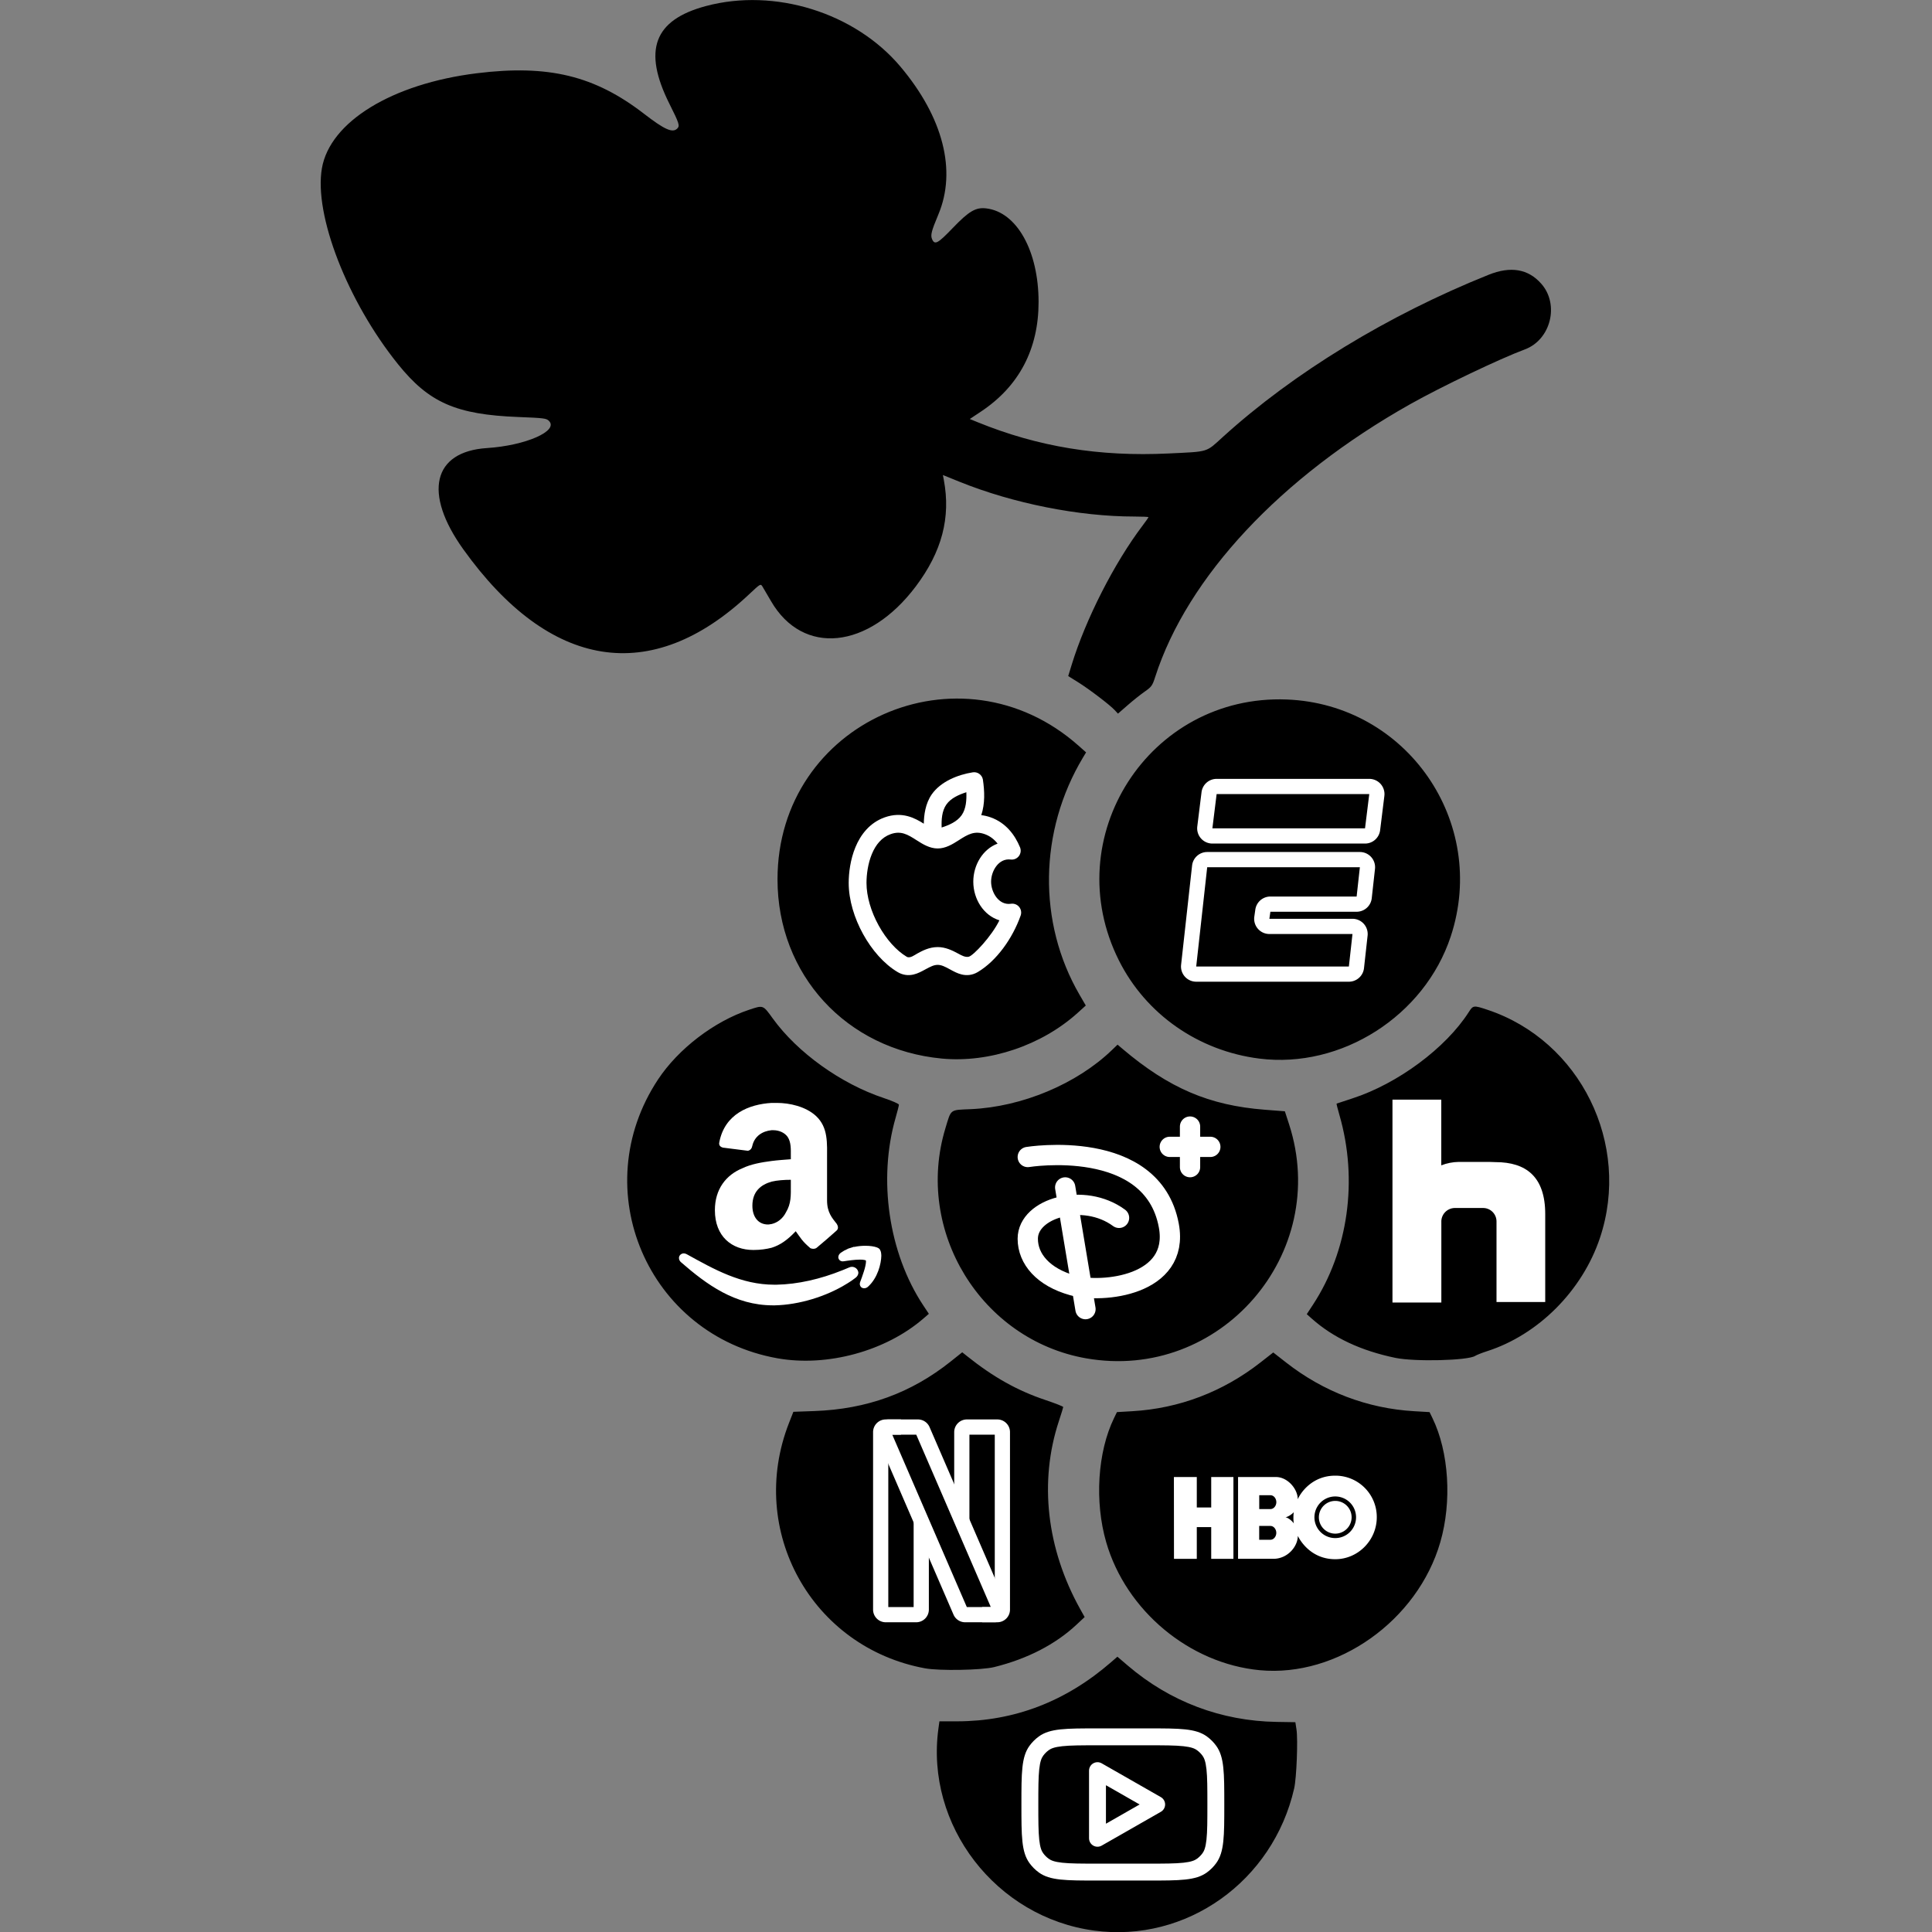 <?xml version="1.0" encoding="UTF-8" standalone="no"?>
<!-- Created with Inkscape (http://www.inkscape.org/) -->

<svg
   width="381mm"
   height="381mm"
   viewBox="0 0 381 381"
   version="1.1"
   id="svg1"
   xml:space="preserve"
   inkscape:version="1.3.2 (091e20e, 2023-11-25, custom)"
   sodipodi:docname="grape.svg"
   xmlns:inkscape="http://www.inkscape.org/namespaces/inkscape"
   xmlns:sodipodi="http://sodipodi.sourceforge.net/DTD/sodipodi-0.dtd"
   xmlns="http://www.w3.org/2000/svg"
   xmlns:svg="http://www.w3.org/2000/svg"><rect x="0" y="0" width="381" height="381" fill="#808080" stroke="none"/><sodipodi:namedview
     id="namedview1"
     pagecolor="#ffffff"
     bordercolor="#000000"
     borderopacity="0.25"
     inkscape:showpageshadow="2"
     inkscape:pageopacity="0.0"
     inkscape:pagecheckerboard="0"
     inkscape:deskcolor="#d1d1d1"
     inkscape:document-units="mm"
     inkscape:zoom="0.51892186"
     inkscape:cx="343.01889"
     inkscape:cy="872.00027"
     inkscape:window-width="2560"
     inkscape:window-height="1369"
     inkscape:window-x="-8"
     inkscape:window-y="-8"
     inkscape:window-maximized="1"
     inkscape:current-layer="layer1" /><defs
     id="defs1" /><g
     inkscape:label="Layer 1"
     inkscape:groupmode="layer"
     id="layer1"
     transform="translate(85.594,42)"><path
       style="fill:#000000"
       d="M 130.174,338.72 C 110.81,336.11 96.834,317.96 99.472,298.849 l 0.192,-1.389 3.481,-0.005 c 11.3,-0.016 21.454,-3.917 30.381,-11.673 l 1.236,-1.074 2.071,1.77 c 8.296,7.09 18.412,10.916 29.322,11.09 l 3.703,0.059 0.221,1.438 c 0.31,2.019 0.013,9.563 -0.457,11.624 -4.187,18.333 -21.282,30.479 -39.449,28.03 z m 32.676,-51.348 c -13.862,-1.301 -26.38,-11.727 -30.294,-25.233 -2.321,-8.007 -1.705,-17.801 1.537,-24.474 l 0.579,-1.191 3.053,-0.179 c 9.226,-0.542 17.841,-3.819 25.234,-9.599 l 2.537,-1.983 2.537,1.983 c 7.394,5.78 16.008,9.056 25.234,9.599 l 3.053,0.179 0.579,1.191 c 3.243,6.673 3.858,16.467 1.537,24.474 -4.479,15.456 -20.291,26.668 -35.585,25.233 z M 96.836,287.003 C 74.47,282.889 61.688,259.852 69.997,238.628 l 0.867,-2.214 4.123,-0.147 c 10.358,-0.369 19.104,-3.55 26.925,-9.793 l 2.252,-1.798 0.923,0.739 c 5.18,4.148 9.953,6.824 15.461,8.668 1.947,0.652 3.536,1.278 3.531,1.391 -0.005,0.113 -0.39,1.363 -0.856,2.777 -3.933,11.931 -2.428,25.177 4.213,37.085 l 0.868,1.556 -1.588,1.487 c -4.168,3.902 -9.724,6.767 -16.254,8.379 -2.48,0.613 -10.812,0.762 -13.626,0.244 z M 67.732,225.863 c -25.599,-4.557 -37.911,-33.322 -23.544,-55.006 4.001,-6.038 11.06,-11.437 17.951,-13.728 2.813,-0.935 2.719,-0.97 4.666,1.724 4.86,6.726 13.46,12.888 21.894,15.689 1.637,0.544 2.977,1.133 2.977,1.309 0,0.176 -0.29,1.327 -0.645,2.558 -3.511,12.176 -1.377,26.709 5.433,36.996 l 1.116,1.685 -1.033,0.897 c -7.442,6.459 -19.011,9.621 -28.815,7.876 z m 60.854,0.005 c -20.72,-3.643 -33.87,-25.139 -27.745,-45.353 1.175,-3.876 0.804,-3.599 5.043,-3.786 10.062,-0.446 20.859,-4.968 27.79,-11.641 l 1.12,-1.078 0.997,0.845 c 9.13,7.735 17.078,11.136 28.007,11.987 l 3.991,0.311 0.824,2.541 c 8.294,25.564 -13.601,50.821 -40.028,46.174 z m 60.986,-0.093 c -6.784,-1.407 -12.243,-3.97 -16.471,-7.732 l -0.993,-0.883 1.214,-1.852 c 6.973,-10.634 8.928,-24.618 5.231,-37.407 -0.353,-1.22 -0.607,-2.238 -0.566,-2.262 0.041,-0.024 1.444,-0.488 3.118,-1.03 8.946,-2.899 18.434,-9.941 22.964,-17.043 0.843,-1.322 0.955,-1.335 3.662,-0.435 18.32,6.091 28.382,26.492 22.192,44.994 -3.477,10.391 -12.138,19.086 -22.249,22.335 -1.007,0.324 -2.069,0.742 -2.36,0.929 -1.438,0.925 -11.907,1.183 -15.743,0.387 z M 100.144,166.754 C 81.3,164.982 67.747,150.212 67.735,131.434 67.716,100.384 103.809,84.369 127.131,105.08 l 1.455,1.292 -0.613,1.022 c -8.685,14.481 -8.95,32.537 -0.685,46.761 l 1.242,2.137 -1.559,1.412 c -7.121,6.448 -17.449,9.932 -26.827,9.05 z m 62.603,0.005 c -12.007,-1.518 -22.352,-8.74 -27.667,-19.317 -12.203,-24.28 5.941,-52.54 33.063,-51.498 23.684,0.91 39.796,24.176 32.357,46.725 -5.168,15.668 -21.572,26.135 -37.753,24.09 z M 134.243,98.051 c -0.951,-1.03 -5.025,-4.136 -7.228,-5.509 l -1.951,-1.216 0.665,-2.171 c 2.765,-9.026 8.432,-20.157 14.004,-27.508 0.636,-0.838 1.155,-1.583 1.155,-1.654 0,-0.071 -1.244,-0.129 -2.764,-0.129 -10.933,0 -23.942,-2.587 -34.504,-6.862 l -3.269,-1.323 0.182,0.969 c 1.392,7.422 -0.378,14.148 -5.524,20.989 -9.358,12.439 -22.291,13.744 -28.571,2.883 -0.711,-1.229 -1.461,-2.508 -1.667,-2.842 -0.373,-0.604 -0.386,-0.596 -2.676,1.555 C 42.856,93.304 22.824,90.136 5.767,66.322 -2.167,55.246 -0.245,47.048 10.446,46.359 18.06,45.867 24.638,42.979 22.657,40.998 22.152,40.493 21.663,40.432 16.61,40.235 4.36,39.759 -0.994,37.41 -7.094,29.834 -17.089,17.419 -23.704,0.401 -22.114,-8.807 -20.529,-17.984 -8.289,-25.489 8.465,-27.557 c 14.071,-1.736 23.201,0.476 32.917,7.975 4.086,3.154 5.66,3.854 6.586,2.929 0.537,-0.537 0.386,-1.013 -1.533,-4.842 -5.307,-10.591 -3.088,-16.563 7.174,-19.309 13.583,-3.635 29.414,1.3 38.386,11.965 8.396,9.982 11.089,20.474 7.471,29.107 -1.406,3.354 -1.599,4.132 -1.23,4.943 0.518,1.138 1.136,0.798 4.03,-2.218 3.229,-3.365 4.554,-4.144 6.633,-3.897 6.024,0.713 10.31,8.375 10.32,18.446 0.009,9.271 -3.844,16.62 -11.325,21.598 l -2.242,1.492 1.546,0.63 c 11.919,4.855 23.979,6.83 37.662,6.166 8.043,-0.39 7.292,-0.161 10.703,-3.259 13.934,-12.655 32.528,-24.003 52.4,-31.98 4.358,-1.749 7.816,-1.16 10.398,1.773 3.609,4.1 1.863,11.046 -3.254,12.946 -4.927,1.83 -16.475,7.348 -22.622,10.809 -25.517,14.367 -43.928,34.065 -50.271,53.782 -0.554,1.722 -0.716,1.949 -2.069,2.894 -0.808,0.564 -2.323,1.772 -3.369,2.684 l -1.901,1.658 z"
       id="path1" /><g
       style="fill:#ffffff"
       id="g1"
       transform="matrix(0.156,0,0,0.156,34.685,129.808)"
       inkscape:label="amazon"><g
         id="g3"
         style="fill:#ffffff">
	<path
   class="st2"
   d="m 306,500.1 c -1.3,0 -2.6,0.3 -3.8,0.9 -1.4,0.6 -2.8,1.2 -4.1,1.7 l -1.9,0.8 -2.5,1 v 0 c -27.5,11.1 -56.3,17.7 -83,18.2 -1,0 -2,0 -2.9,0 -42,0 -76.2,-19.5 -110.8,-38.6 -1.2,-0.6 -2.4,-1 -3.6,-1 -1.6,0 -3.1,0.6 -4.3,1.7 -1.2,1.1 -1.9,2.7 -1.8,4.3 0,2.1 1.1,4 2.7,5.3 32.4,28.2 68,54.3 115.8,54.4 0.9,0 1.9,0 2.8,0 30.4,-0.7 64.8,-11 91.5,-27.7 l 0.2,-0.1 c 3.5,-2.1 7,-4.5 10.3,-7.1 2,-1.5 3.5,-3.9 3.5,-6.4 -0.4,-4.4 -4.1,-7.4 -8.1,-7.4 z"
   id="path1-9"
   style="fill:#ffffff" />
	<path
   class="st2"
   d="m 343,484.6 v 0 c -0.1,-2.7 -0.7,-4.7 -1.8,-6.4 l -0.1,-0.2 -0.1,-0.2 c -1.1,-1.2 -2.2,-1.7 -3.4,-2.2 -3.5,-1.3 -8.6,-2.1 -14.7,-2.1 -4.4,0 -9.3,0.4 -14.2,1.5 v -0.3 l -4.9,1.6 h -0.1 l -2.8,0.9 v 0.1 c -3.3,1.4 -6.2,3 -9,5 -1.7,1.3 -3.1,3 -3.2,5.6 0,1.4 0.7,3 1.9,4 1.2,1 2.6,1.3 3.8,1.3 0.3,0 0.6,0 0.8,-0.1 h 0.2 0.2 c 2.4,-0.5 5.9,-0.8 10,-1.4 3.5,-0.4 7.3,-0.7 10.5,-0.7 2.3,0 4.4,0.1 5.8,0.5 0.7,0.1 1.2,0.3 1.5,0.5 0.1,0 0.2,0.1 0.2,0.1 0.1,0.2 0.1,0.7 0.1,1.4 0,2.7 -1.1,7.7 -2.7,12.6 -1.5,4.9 -3.4,9.8 -4.6,13.1 -0.3,0.8 -0.5,1.6 -0.5,2.5 0,1.3 0.5,2.9 1.6,4 1.1,1.1 2.6,1.5 3.8,1.5 h 0.1 c 1.8,0 3.4,-0.7 4.7,-1.8 12.5,-11.2 16.8,-29.2 17,-39.3 z"
   id="path2"
   style="fill:#ffffff" />
	<path
   class="st2"
   d="m 228.7,364.1 c -7.3,0.6 -15.8,1.1 -24.3,2.2 -13,1.7 -26,4 -36.7,9.1 -20.9,8.5 -35,26.5 -35,53.1 0,33.3 21.5,50.3 48.6,50.3 9,0 16.4,-1.1 23.1,-2.8 10.8,-3.4 19.8,-9.6 30.5,-20.9 6.2,8.5 7.9,12.4 18.6,21.5 2.8,1.1 5.7,1.1 7.9,-0.6 6.8,-5.7 18.7,-15.8 24.9,-21.5 2.8,-2.3 2.3,-5.7 0.6,-8.5 -6.2,-7.9 -12.4,-14.7 -12.4,-30 v -50.8 c 0,-21.5 1.7,-41.2 -14.1,-55.9 -13,-11.9 -33.3,-16.4 -49.2,-16.4 h -6.8 c -28.8,1.7 -59.3,14.1 -66.1,49.7 -1.1,4.5 2.3,6.2 4.5,6.8 l 31.6,4 c 3.4,-0.6 5.1,-3.4 5.6,-6.2 2.8,-12.4 13,-18.7 24.3,-19.8 h 2.3 c 6.8,0 14.1,2.8 18.1,8.5 4.5,6.8 4,15.8 4,23.7 z m -6.2,67.2 c -4,7.9 -10.7,13 -18.1,14.7 -1.1,0 -2.8,0.6 -4.5,0.6 -12.4,0 -19.8,-9.6 -19.8,-23.7 0,-18.1 10.7,-26.6 24.3,-30.5 7.3,-1.7 15.8,-2.3 24.3,-2.3 v 6.8 c 0,13 0.6,23.1 -6.2,34.4 z"
   id="path3"
   style="fill:#ffffff" />
</g></g><g
       style="fill:#ffffff"
       id="g2"
       transform="matrix(1.755,0,0,1.755,78.264,109.981)"
       inkscape:label="apple"><path
         fill-rule="evenodd"
         clip-rule="evenodd"
         d="m 15.939,0.186 c 0.531,-0.084 1.034,0.268 1.137,0.796 0.197,1.332 0.251,2.721 -0.179,4.016 0.336,0.038 0.691,0.117 1.065,0.251 1.704,0.608 2.716,1.974 3.288,3.362 0.136,0.329 0.086,0.705 -0.13,0.988 -0.216,0.283 -0.566,0.429 -0.919,0.385 C 18.84,9.814 18,11.289 18,12.472 c 0,1.194 0.862,2.686 2.234,2.483 0.347,-0.051 0.696,0.083 0.918,0.354 0.223,0.271 0.287,0.639 0.17,0.969 -0.919,2.591 -2.711,5.09 -4.81,6.345 -0.626,0.374 -1.251,0.412 -1.82,0.276 -0.465,-0.112 -0.887,-0.339 -1.303,-0.567 -0.591,-0.324 -0.972,-0.511 -1.39,-0.511 -0.418,0 -0.798,0.187 -1.39,0.511 -0.416,0.228 -0.839,0.455 -1.303,0.567 C 8.738,23.036 8.113,22.998 7.487,22.624 5.948,21.704 4.588,20.124 3.616,18.361 2.641,16.595 2,14.544 2,12.616 2,11.486 2.184,9.982 2.755,8.602 3.328,7.217 4.338,5.856 6.039,5.249 8.011,4.545 9.447,5.331 10.439,5.958 10.452,5.006 10.611,3.693 11.336,2.657 12.34,1.224 14.251,0.452 15.939,0.186 Z M 6.711,7.133 C 7.868,6.72 8.609,7.16 9.621,7.809 10.343,8.273 11.111,8.741 12,8.741 c 0.889,0 1.657,-0.468 2.379,-0.933 1.012,-0.649 1.753,-1.088 2.91,-0.676 0.585,0.209 1.06,0.578 1.442,1.065 C 17.078,8.81 16,10.585 16,12.472 c 0,1.963 1.167,3.805 2.934,4.343 C 18.071,18.597 16,20.793 15.487,20.907 15.089,20.996 14.643,20.739 14.351,20.579 13.617,20.176 12.855,19.822 12,19.822 c -0.972,0 -1.768,0.437 -2.294,0.726 -0.312,0.171 -0.822,0.581 -1.193,0.359 C 7.362,20.219 6.222,18.945 5.367,17.395 4.514,15.849 4,14.129 4,12.616 4,11.668 4.159,10.439 4.603,9.366 5.045,8.299 5.721,7.486 6.711,7.133 Z M 14.689,5.005 C 14.179,5.734 13.266,6.122 12.444,6.387 12.412,5.524 12.464,4.533 12.975,3.804 13.485,3.076 14.398,2.687 15.22,2.422 15.252,3.285 15.2,4.276 14.689,5.005 Z"
         fill="#000000"
         id="path1-0"
         style="fill:#ffffff" /></g><g
       style="fill:#000000;stroke:#ffffff"
       id="g4"
       transform="matrix(2,0,0,2,111.087,174.167)"
       inkscape:label="disney"><path
         id="primary"
         d="m 19,3 v 4 m 2,-2 h -4 m -10.31,4 2,12"
         style="fill:none;stroke:#ffffff;stroke-width:2;stroke-linecap:round;stroke-linejoin:round" /><path
         id="primary-2"
         data-name="primary"
         d="M 3,6 C 3,6 15.29,4 16.91,12.77 18,18.7 10.33,19.47 7.43,18.66 4.53,17.85 3,16.06 3,14.06 3,11 8.54,9.45 12,12"
         style="fill:none;stroke:#ffffff;stroke-width:2;stroke-linecap:round;stroke-linejoin:round" /></g><g
       style="fill:none;stroke:#ffffff"
       id="g5"
       transform="matrix(0.25,0,0,0.25,143.38,107.597)"
       inkscape:label="espn"><path
         stroke="#000000"
         stroke-width="12"
         d="M 30.409,85.034 21.738,163.34 A 6,6 0 0 0 27.7,170 h 120.427 a 6,6 0 0 0 5.963,-5.34 l 2.838,-25.627 a 6,6 0 0 0 -5.963,-6.66 h -65.55 c -3.65,0 -6.455,-3.232 -5.94,-6.846 l 0.791,-5.559 a 6,6 0 0 1 5.94,-5.154 h 68.033 a 6,6 0 0 0 5.963,-5.34 l 2.56,-23.119 a 6,6 0 0 0 -5.963,-6.66 H 36.372 a 6,6 0 0 0 -5.963,5.34 z M 164.211,22 H 43.803 a 6,6 0 0 0 -5.954,5.263 L 34.502,54.29 a 6,6 0 0 0 5.954,6.737 h 120.409 a 6,6 0 0 0 5.954,-5.263 l 3.346,-27.027 A 6,6 0 0 0 164.211,22 Z"
         id="path1-2"
         style="stroke:#ffffff" /></g><g
       style="fill:#ffffff"
       id="g6"
       transform="matrix(1.667,0,0,1.667,145.905,237.243)"
       inkscape:label="hbo"><path
         d="M 7.042,16.896 H 4.414 V 13.142 H 2.708 v 3.754 H 0.01 L 0,7.22 h 2.708 v 3.6 h 1.706 v -3.6 h 2.628 z m 12.043,0.046 C 21.795,16.94 24,14.689 24,11.978 A 4.89,4.89 0 0 0 19.085,7.058 C 16.378,7.056 14.995,9.049 14.653,9.853 14.656,8.646 13.466,7.221 12.073,7.219 H 7.59 v 9.674 l 4.181,10e-4 c 1.686,0 2.886,-1.46 2.888,-2.713 0.385,0.788 1.72,2.762 4.427,2.76 z M 11.42,13.006 c 0.387,0 0.692,0.382 0.692,0.817 0,0.435 -0.305,0.817 -0.692,0.817 h -1.33 v -1.634 z m 0.005,-3.633 c 0.387,0 0.692,0.382 0.692,0.817 0,0.436 -0.305,0.818 -0.692,0.818 h -1.33 V 9.373 Z m 1.77,2.607 c 0.305,-0.039 0.813,-0.387 0.992,-0.61 -0.063,0.276 -0.068,1.074 0.006,1.35 -0.204,-0.314 -0.688,-0.701 -0.998,-0.74 z m 3.43,0 a 2.462,2.462 0 1 1 4.924,0 2.462,2.462 0 0 1 -4.925,0 z m 2.462,1.936 a 1.936,1.936 0 1 0 0,-3.872 1.936,1.936 0 0 0 0,3.872 z"
         id="path1-8"
         style="fill:#ffffff" /></g><g
       style="fill:#ffffff"
       id="g7"
       transform="matrix(1.247,0,0,1.247,184.12,174.906)"
       inkscape:label="hulu"><path
         d="M 19.197,9.807 H 14.39 c -0.943,0.016 -1.875,0.199 -2.751,0.543 V -0.041 H 3.92 v 32.083 h 7.729 V 19.361 c -0.067,-1.204 0.876,-2.229 2.084,-2.267 h 4.52 c 1.152,0 2.095,0.923 2.12,2.079 V 31.96 h 7.704 V 18.053 c 0,-5.88 -3,-8.213 -7.865,-8.213 z"
         id="path1-4"
         style="fill:#ffffff" /></g><g
       style="fill:none;stroke:#ffffff"
       id="g8"
       transform="matrix(0.25,0,0,0.25,75.581,233.92)"
       inkscape:label="netflix"><path
         stroke="#000000"
         stroke-linejoin="round"
         stroke-width="12"
         d="m 82,96 v 70 a 4,4 0 0 1 -4,4 H 54 a 4,4 0 0 1 -4,-4 V 26 a 4,4 0 0 1 4,-4 h 12"
         id="path1-1"
         style="stroke:#ffffff" /><path
         stroke="#000000"
         stroke-linejoin="round"
         stroke-width="12"
         d="M 79.372,22 H 56.088 c -2.878,0 -4.814,2.947 -3.672,5.588 l 60.541,140 a 4,4 0 0 0 3.671,2.412 h 23.284 c 2.878,0 4.814,-2.947 3.672,-5.588 l -60.54,-140 A 4,4 0 0 0 79.371,22 Z"
         id="path2-7"
         style="stroke:#ffffff" /><path
         stroke="#000000"
         stroke-linejoin="round"
         stroke-width="12"
         d="M 114,96 V 26 a 4,4 0 0 1 4,-4 h 24 a 4,4 0 0 1 4,4 v 140 a 4,4 0 0 1 -4,4 h -12"
         id="path3-1"
         style="stroke:#ffffff" /></g><g
       style="fill:#ffffff"
       id="g9"
       transform="matrix(1.667,0,0,1.667,115.834,293.846)"
       inkscape:label="yt"><path
         fill-rule="evenodd"
         clip-rule="evenodd"
         d="M 9.496,7.132 C 9.187,6.955 8.806,6.956 8.498,7.135 8.19,7.314 8,7.644 8,8 v 8 c 0,0.356 0.19,0.686 0.498,0.865 0.308,0.179 0.689,0.18 0.998,0.003 l 7,-4 C 16.808,12.69 17,12.359 17,12 17,11.641 16.808,11.31 16.496,11.132 Z M 13.984,12 10,14.277 V 9.723 Z"
         fill="#0f0f0f"
         id="path1-43"
         style="fill:#ffffff" /><path
         fill-rule="evenodd"
         clip-rule="evenodd"
         d="M 0,12 C 0,8.25 0,6.375 0.955,5.061 1.263,4.637 1.637,4.263 2.061,3.955 3.375,3 5.25,3 9,3 h 6 c 3.75,0 5.625,0 6.939,0.955 0.424,0.308 0.798,0.682 1.106,1.106 C 24,6.375 24,8.25 24,12 c 0,3.75 0,5.625 -0.955,6.939 -0.308,0.424 -0.682,0.798 -1.106,1.106 C 20.625,21 18.75,21 15,21 H 9 C 5.25,21 3.375,21 2.061,20.045 1.637,19.737 1.263,19.363 0.955,18.939 0,17.625 0,15.75 0,12 Z M 9,5 h 6 c 1.919,0 3.198,0.003 4.167,0.108 0.932,0.101 1.337,0.277 1.596,0.465 0.255,0.185 0.479,0.409 0.664,0.664 0.188,0.259 0.364,0.664 0.465,1.596 C 21.997,8.802 22,10.081 22,12 c 0,1.919 -0.003,3.198 -0.108,4.167 -0.101,0.932 -0.277,1.337 -0.465,1.596 -0.185,0.255 -0.409,0.479 -0.664,0.664 -0.259,0.188 -0.664,0.364 -1.596,0.465 C 18.198,18.997 16.919,19 15,19 H 9 C 7.081,19 5.802,18.997 4.833,18.892 3.901,18.791 3.496,18.616 3.237,18.427 2.982,18.242 2.758,18.018 2.573,17.763 2.384,17.504 2.209,17.099 2.108,16.167 2.003,15.198 2,13.919 2,12 2,10.081 2.003,8.802 2.108,7.833 2.209,6.901 2.384,6.496 2.573,6.237 2.758,5.982 2.982,5.758 3.237,5.573 3.496,5.384 3.901,5.209 4.833,5.108 5.802,5.003 7.081,5 9,5 Z"
         fill="#0f0f0f"
         id="path2-75"
         style="fill:#ffffff" /></g></g><style
     type="text/css"
     id="style1">
	.st0{display:none;}
	.st1{display:inline;}
	.st2{fill-rule:evenodd;clip-rule:evenodd;}
</style></svg>
